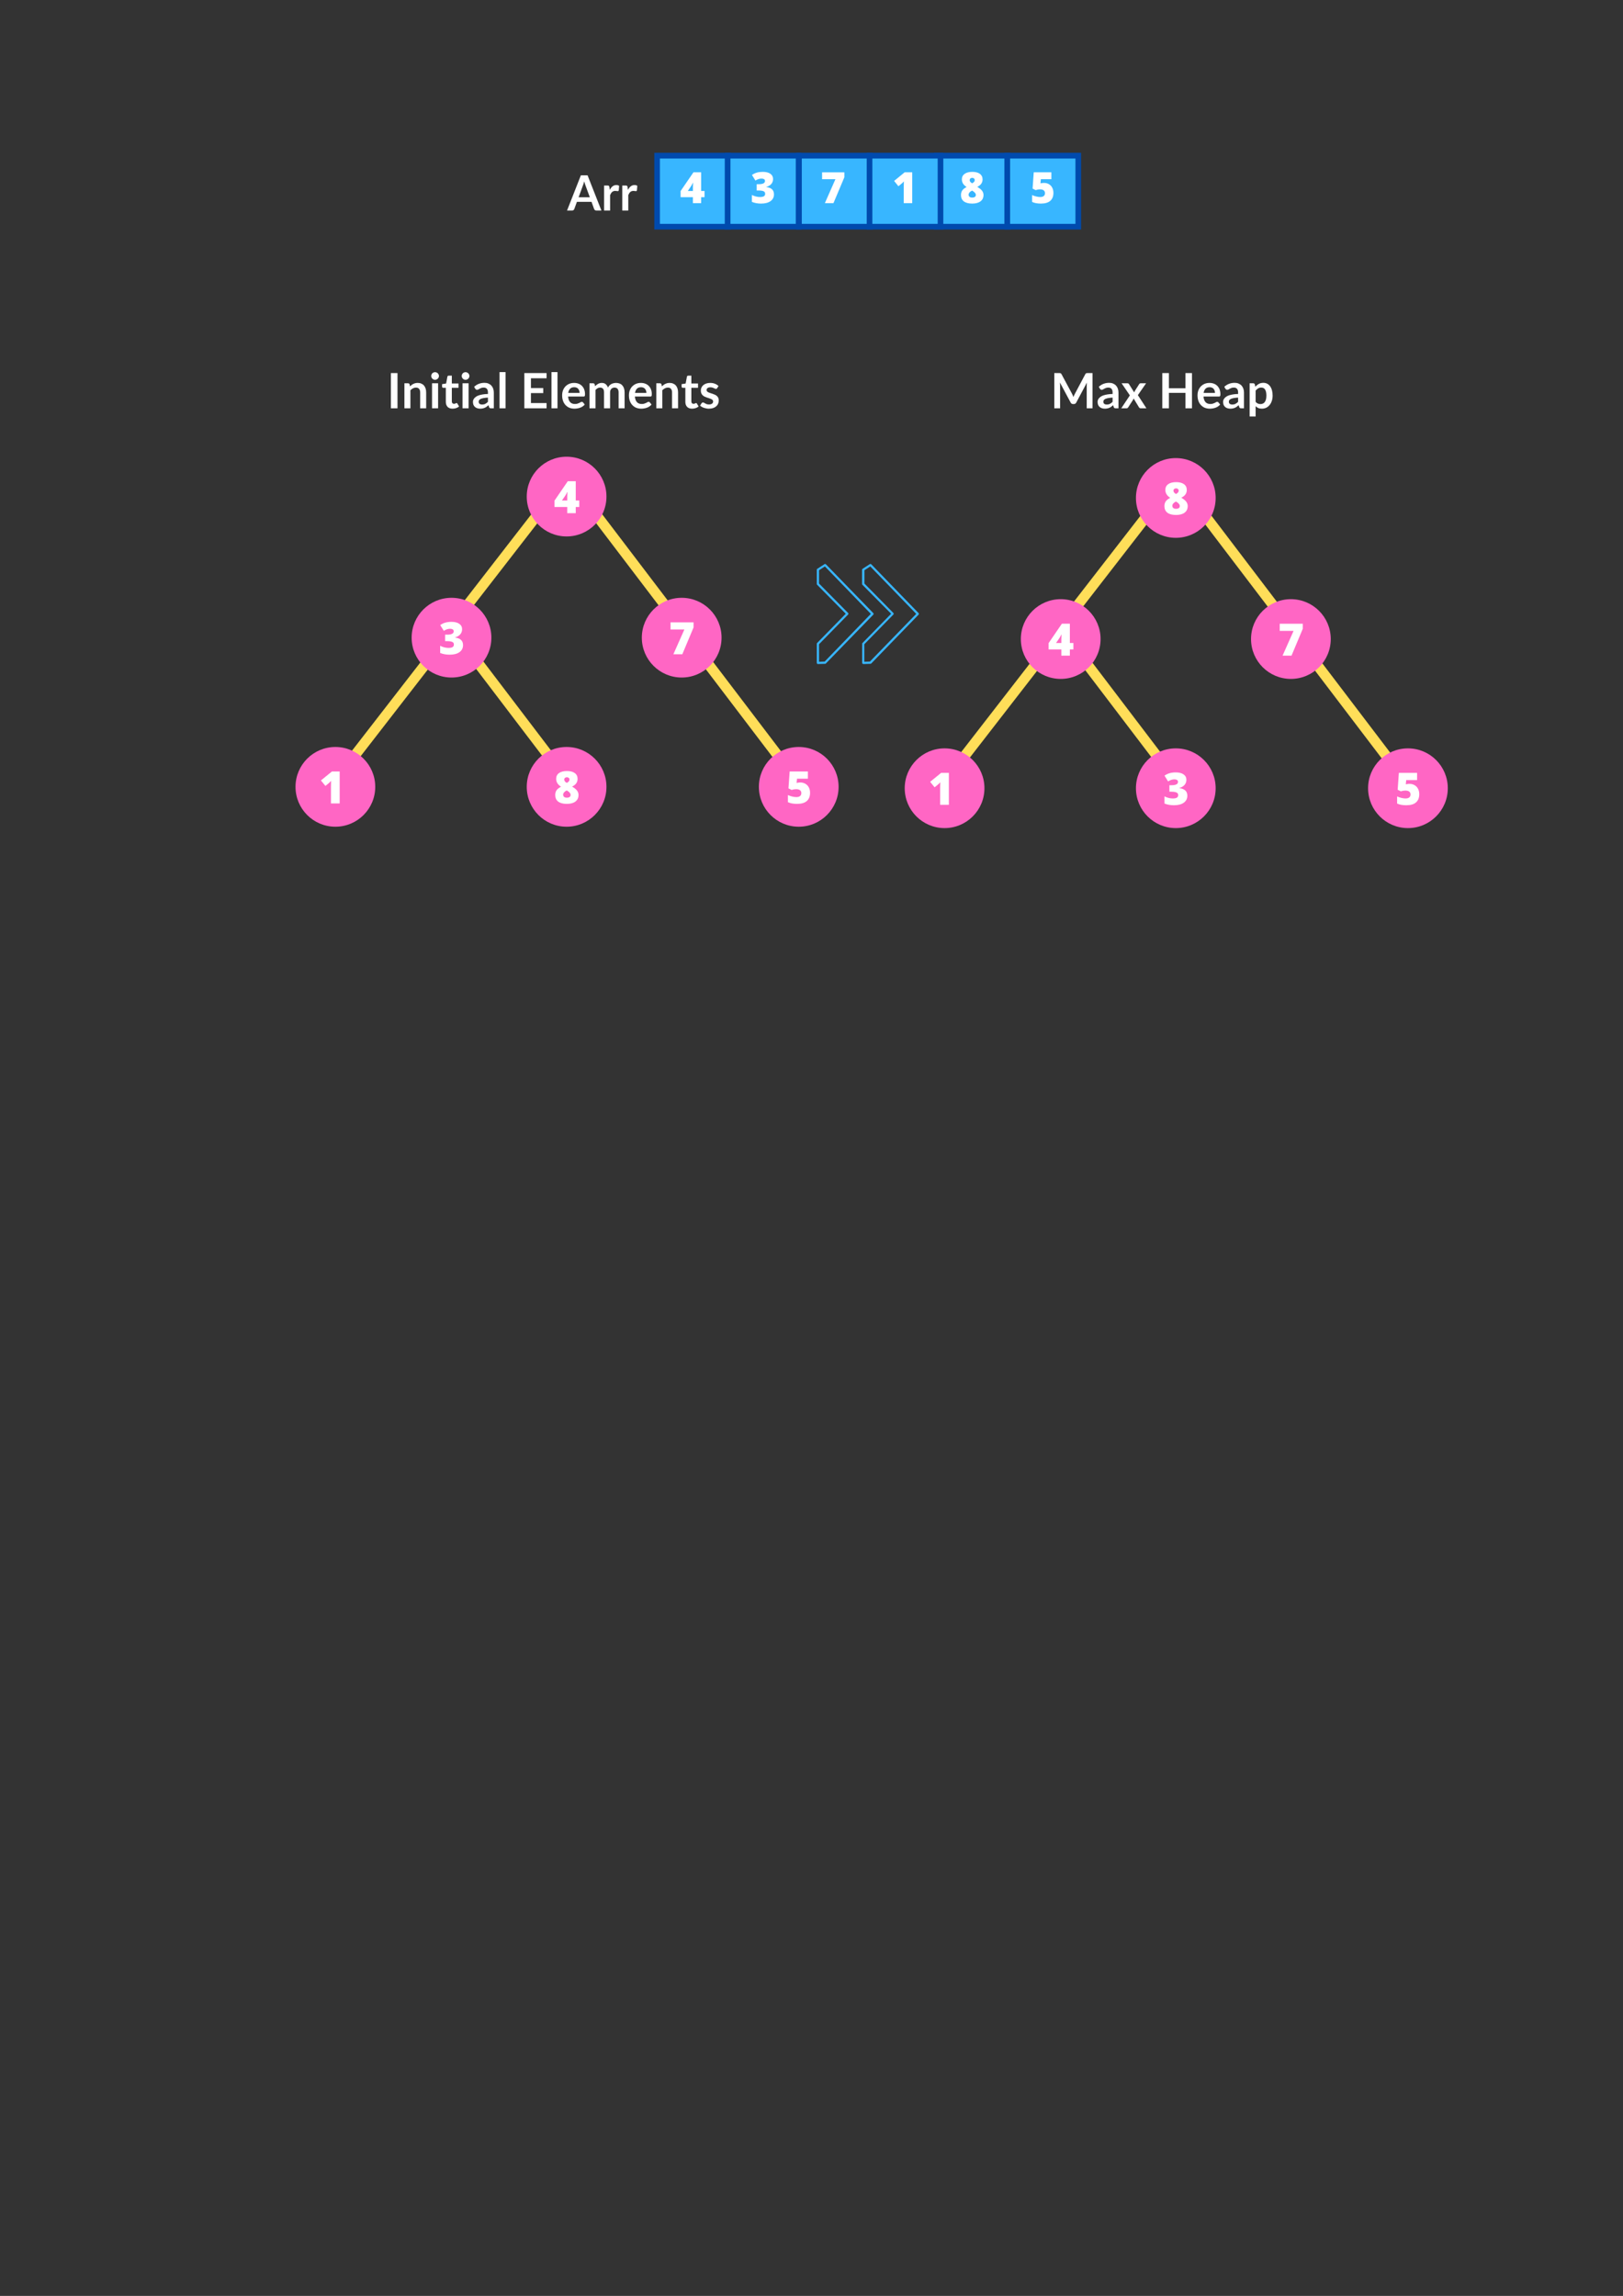 <svg xmlns="http://www.w3.org/2000/svg" xmlns:xlink="http://www.w3.org/1999/xlink" width="794" zoomAndPan="magnify" viewBox="0 0 595.5 842.25" height="1123" preserveAspectRatio="xMidYMid meet" version="1.0"><rect x="0" y="0" width="595.5" height="842.25" fill="#333333" stroke="none"/><defs><g><g id="id1"/><g id="id2"/><g id="id3"/></g><clipPath id="id4"><path d="M 299.695 206.863 L 337.191 206.863 L 337.191 243.613 L 299.695 243.613 Z M 299.695 206.863 " clip-rule="nonzero"/></clipPath></defs><path stroke-linecap="round" transform="matrix(2.285, -2.948, 2.964, 2.297, 167.006, 227.782)" fill="none" stroke-linejoin="miter" d="M 0.5 0 L 13.777 -0 " stroke="rgb(100%, 87.059%, 34.9%)" stroke-width="1" stroke-opacity="1" stroke-miterlimit="4"/><path stroke-linecap="round" transform="matrix(2.258, 2.969, -2.985, 2.27, 216.165, 185.458)" fill="none" stroke-linejoin="miter" d="M 0.5 0 L 13.777 -0 " stroke="rgb(100%, 87.059%, 34.9%)" stroke-width="1" stroke-opacity="1" stroke-miterlimit="4"/><path stroke-linecap="round" transform="matrix(2.258, 2.969, -2.985, 2.27, 254.962, 237.14)" fill="none" stroke-linejoin="miter" d="M 0.5 0 L 13.777 -0 " stroke="rgb(100%, 87.059%, 34.9%)" stroke-width="1" stroke-opacity="1" stroke-miterlimit="4"/><path stroke-linecap="round" transform="matrix(2.258, 2.969, -2.985, 2.27, 170.788, 237.14)" fill="none" stroke-linejoin="miter" d="M 0.5 -0 L 13.777 0 " stroke="rgb(100%, 87.059%, 34.9%)" stroke-width="1" stroke-opacity="1" stroke-miterlimit="4"/><path stroke-linecap="round" transform="matrix(2.285, -2.948, 2.964, 2.297, 125.568, 283.07)" fill="none" stroke-linejoin="miter" d="M 0.5 0 L 13.777 -0 " stroke="rgb(100%, 87.059%, 34.9%)" stroke-width="1" stroke-opacity="1" stroke-miterlimit="4"/><path fill="rgb(100%, 39.999%, 76.859%)" d="M 207.891 167.543 C 199.816 167.543 193.27 174.09 193.27 182.164 C 193.27 190.242 199.816 196.789 207.891 196.789 C 215.969 196.789 222.516 190.242 222.516 182.164 C 222.516 174.09 215.969 167.543 207.891 167.543 " fill-opacity="1" fill-rule="nonzero"/><path fill="rgb(100%, 39.999%, 76.859%)" d="M 123.055 274.027 C 114.977 274.027 108.43 280.574 108.43 288.652 C 108.43 296.727 114.977 303.277 123.055 303.277 C 131.133 303.277 137.68 296.727 137.68 288.652 C 137.68 280.574 131.133 274.027 123.055 274.027 " fill-opacity="1" fill-rule="nonzero"/><path fill="rgb(100%, 39.999%, 76.859%)" d="M 165.664 219.301 C 157.586 219.301 151.039 225.848 151.039 233.922 C 151.039 242 157.586 248.547 165.664 248.547 C 173.742 248.547 180.289 242 180.289 233.922 C 180.289 225.848 173.742 219.301 165.664 219.301 " fill-opacity="1" fill-rule="nonzero"/><path fill="rgb(100%, 39.999%, 76.859%)" d="M 207.891 274.027 C 199.816 274.027 193.27 280.574 193.27 288.652 C 193.27 296.727 199.816 303.277 207.891 303.277 C 215.969 303.277 222.516 296.727 222.516 288.652 C 222.516 280.574 215.969 274.027 207.891 274.027 " fill-opacity="1" fill-rule="nonzero"/><path fill="rgb(100%, 39.999%, 76.859%)" d="M 250.121 219.301 C 242.043 219.301 235.496 225.848 235.496 233.922 C 235.496 242 242.043 248.547 250.121 248.547 C 258.195 248.547 264.746 242 264.746 233.922 C 264.746 225.848 258.195 219.301 250.121 219.301 " fill-opacity="1" fill-rule="nonzero"/><path fill="rgb(100%, 39.999%, 76.859%)" d="M 293.066 274.027 C 284.992 274.027 278.445 280.574 278.445 288.652 C 278.445 296.727 284.992 303.277 293.066 303.277 C 301.145 303.277 307.691 296.727 307.691 288.652 C 307.691 280.574 301.145 274.027 293.066 274.027 " fill-opacity="1" fill-rule="nonzero"/><path stroke-linecap="round" transform="matrix(2.285, -2.948, 2.964, 2.297, 390.53, 228.288)" fill="none" stroke-linejoin="miter" d="M 0.5 -0 L 13.777 -0 " stroke="rgb(100%, 87.059%, 34.9%)" stroke-width="1" stroke-opacity="1" stroke-miterlimit="4"/><path stroke-linecap="round" transform="matrix(2.258, 2.969, -2.985, 2.27, 439.689, 185.964)" fill="none" stroke-linejoin="miter" d="M 0.5 0 L 13.777 0 " stroke="rgb(100%, 87.059%, 34.9%)" stroke-width="1" stroke-opacity="1" stroke-miterlimit="4"/><path stroke-linecap="round" transform="matrix(2.258, 2.969, -2.985, 2.27, 478.485, 237.647)" fill="none" stroke-linejoin="miter" d="M 0.5 0 L 13.778 0 " stroke="rgb(100%, 87.059%, 34.9%)" stroke-width="1" stroke-opacity="1" stroke-miterlimit="4"/><path stroke-linecap="round" transform="matrix(2.258, 2.969, -2.985, 2.27, 394.311, 237.647)" fill="none" stroke-linejoin="miter" d="M 0.501 0 L 13.777 0.001 " stroke="rgb(100%, 87.059%, 34.9%)" stroke-width="1" stroke-opacity="1" stroke-miterlimit="4"/><path stroke-linecap="round" transform="matrix(2.285, -2.948, 2.964, 2.297, 349.092, 283.577)" fill="none" stroke-linejoin="miter" d="M 0.5 -0 L 13.777 -0 " stroke="rgb(100%, 87.059%, 34.9%)" stroke-width="1" stroke-opacity="1" stroke-miterlimit="4"/><path fill="rgb(100%, 39.999%, 76.859%)" d="M 431.414 168.047 C 423.34 168.047 416.793 174.594 416.793 182.672 C 416.793 190.75 423.34 197.297 431.414 197.297 C 439.492 197.297 446.039 190.75 446.039 182.672 C 446.039 174.594 439.492 168.047 431.414 168.047 " fill-opacity="1" fill-rule="nonzero"/><path fill="rgb(100%, 39.999%, 76.859%)" d="M 346.578 274.535 C 338.5 274.535 331.953 281.082 331.953 289.156 C 331.953 297.234 338.5 303.781 346.578 303.781 C 354.656 303.781 361.203 297.234 361.203 289.156 C 361.203 281.082 354.656 274.535 346.578 274.535 " fill-opacity="1" fill-rule="nonzero"/><path fill="rgb(100%, 39.999%, 76.859%)" d="M 389.188 219.805 C 381.113 219.805 374.562 226.352 374.562 234.43 C 374.562 242.508 381.113 249.055 389.188 249.055 C 397.266 249.055 403.812 242.508 403.812 234.43 C 403.812 226.352 397.266 219.805 389.188 219.805 " fill-opacity="1" fill-rule="nonzero"/><path fill="rgb(100%, 39.999%, 76.859%)" d="M 431.414 274.535 C 423.34 274.535 416.793 281.082 416.793 289.156 C 416.793 297.234 423.34 303.781 431.414 303.781 C 439.492 303.781 446.039 297.234 446.039 289.156 C 446.039 281.082 439.492 274.535 431.414 274.535 " fill-opacity="1" fill-rule="nonzero"/><path fill="rgb(100%, 39.999%, 76.859%)" d="M 473.645 219.805 C 465.566 219.805 459.02 226.352 459.02 234.43 C 459.02 242.508 465.566 249.055 473.645 249.055 C 481.719 249.055 488.27 242.508 488.27 234.43 C 488.27 226.352 481.719 219.805 473.645 219.805 " fill-opacity="1" fill-rule="nonzero"/><path fill="rgb(100%, 39.999%, 76.859%)" d="M 516.59 274.535 C 508.516 274.535 501.969 281.082 501.969 289.156 C 501.969 297.234 508.516 303.781 516.59 303.781 C 524.668 303.781 531.215 297.234 531.215 289.156 C 531.215 281.082 524.668 274.535 516.59 274.535 " fill-opacity="1" fill-rule="nonzero"/><g fill="rgb(100%, 100%, 100%)" fill-opacity="1"><g transform="translate(426.694, 188.759)"><g><path d="M 4.844 -11.891 C 6.082 -11.891 7.039 -11.641 7.719 -11.141 C 8.406 -10.648 8.75 -9.945 8.75 -9.031 C 8.75 -8.406 8.586 -7.859 8.266 -7.391 C 7.941 -6.93 7.43 -6.523 6.734 -6.172 C 7.598 -5.68 8.207 -5.191 8.562 -4.703 C 8.914 -4.211 9.094 -3.688 9.094 -3.125 C 9.094 -2.082 8.719 -1.273 7.969 -0.703 C 7.219 -0.129 6.164 0.156 4.812 0.156 C 3.438 0.156 2.379 -0.117 1.641 -0.672 C 0.91 -1.234 0.547 -2.039 0.547 -3.094 C 0.547 -3.77 0.707 -4.348 1.031 -4.828 C 1.363 -5.305 1.91 -5.738 2.672 -6.125 C 2.055 -6.539 1.602 -6.988 1.312 -7.469 C 1.031 -7.945 0.891 -8.473 0.891 -9.047 C 0.891 -9.941 1.238 -10.641 1.938 -11.141 C 2.633 -11.641 3.602 -11.891 4.844 -11.891 Z M 3.453 -3.219 C 3.453 -2.883 3.566 -2.613 3.797 -2.406 C 4.035 -2.207 4.363 -2.109 4.781 -2.109 C 5.719 -2.109 6.188 -2.457 6.188 -3.156 C 6.188 -3.414 6.082 -3.672 5.875 -3.922 C 5.676 -4.18 5.312 -4.469 4.781 -4.781 C 4.301 -4.531 3.957 -4.273 3.75 -4.016 C 3.551 -3.766 3.453 -3.5 3.453 -3.219 Z M 4.828 -9.609 C 4.555 -9.609 4.328 -9.531 4.141 -9.375 C 3.953 -9.219 3.859 -9.008 3.859 -8.75 C 3.859 -8.289 4.172 -7.883 4.797 -7.531 C 5.172 -7.75 5.426 -7.945 5.562 -8.125 C 5.707 -8.312 5.781 -8.52 5.781 -8.75 C 5.781 -9.008 5.688 -9.219 5.5 -9.375 C 5.312 -9.531 5.086 -9.609 4.828 -9.609 Z M 4.828 -9.609 "/></g></g></g><g fill="rgb(100%, 100%, 100%)" fill-opacity="1"><g transform="translate(384.466, 240.517)"><g><path d="M 9.375 -2.266 L 8.078 -2.266 L 8.078 0 L 4.953 0 L 4.953 -2.266 L 0.281 -2.266 L 0.281 -4.594 L 5.156 -11.719 L 8.078 -11.719 L 8.078 -4.641 L 9.375 -4.641 Z M 4.953 -4.641 L 4.953 -6 C 4.953 -6.25 4.961 -6.594 4.984 -7.031 C 5.004 -7.469 5.02 -7.695 5.031 -7.719 L 4.938 -7.719 C 4.758 -7.312 4.555 -6.926 4.328 -6.562 L 3.016 -4.641 Z M 4.953 -4.641 "/></g></g></g><g fill="rgb(100%, 100%, 100%)" fill-opacity="1"><g transform="translate(340.608, 295.245)"><g><path d="M 7.547 0 L 4.344 0 L 4.344 -6.203 C 4.344 -6.961 4.359 -7.656 4.391 -8.281 C 4.191 -8.039 3.941 -7.785 3.641 -7.516 L 2.312 -6.422 L 0.672 -8.438 L 4.703 -11.719 L 7.547 -11.719 Z M 7.547 0 "/></g></g></g><g fill="rgb(100%, 100%, 100%)" fill-opacity="1"><g transform="translate(426.694, 295.245)"><g><path d="M 8.609 -9.188 C 8.609 -8.457 8.383 -7.832 7.938 -7.312 C 7.488 -6.789 6.848 -6.41 6.016 -6.172 L 6.016 -6.125 C 7.973 -5.875 8.953 -4.953 8.953 -3.359 C 8.953 -2.266 8.52 -1.406 7.656 -0.781 C 6.789 -0.156 5.594 0.156 4.062 0.156 C 3.426 0.156 2.836 0.109 2.297 0.016 C 1.766 -0.066 1.188 -0.227 0.562 -0.469 L 0.562 -3.109 C 1.07 -2.836 1.594 -2.641 2.125 -2.516 C 2.656 -2.391 3.145 -2.328 3.594 -2.328 C 4.289 -2.328 4.797 -2.426 5.109 -2.625 C 5.43 -2.82 5.594 -3.129 5.594 -3.547 C 5.594 -3.867 5.508 -4.113 5.344 -4.281 C 5.176 -4.457 4.91 -4.586 4.547 -4.672 C 4.18 -4.766 3.703 -4.812 3.109 -4.812 L 2.375 -4.812 L 2.375 -7.188 L 3.125 -7.188 C 4.727 -7.188 5.531 -7.598 5.531 -8.422 C 5.531 -8.734 5.41 -8.961 5.172 -9.109 C 4.93 -9.266 4.613 -9.344 4.219 -9.344 C 3.469 -9.344 2.691 -9.094 1.891 -8.594 L 0.578 -10.703 C 1.191 -11.129 1.82 -11.43 2.469 -11.609 C 3.125 -11.797 3.875 -11.891 4.719 -11.891 C 5.926 -11.891 6.875 -11.648 7.562 -11.172 C 8.258 -10.691 8.609 -10.031 8.609 -9.188 Z M 8.609 -9.188 "/></g></g></g><g fill="rgb(100%, 100%, 100%)" fill-opacity="1"><g transform="translate(511.87, 295.245)"><g><path d="M 5.328 -7.688 C 5.992 -7.688 6.598 -7.531 7.141 -7.219 C 7.691 -6.906 8.117 -6.461 8.422 -5.891 C 8.723 -5.316 8.875 -4.656 8.875 -3.906 C 8.875 -2.594 8.477 -1.586 7.688 -0.891 C 6.895 -0.191 5.703 0.156 4.109 0.156 C 2.734 0.156 1.613 -0.051 0.75 -0.469 L 0.75 -3.078 C 1.219 -2.859 1.742 -2.676 2.328 -2.531 C 2.91 -2.395 3.414 -2.328 3.844 -2.328 C 4.426 -2.328 4.875 -2.453 5.188 -2.703 C 5.508 -2.953 5.672 -3.32 5.672 -3.812 C 5.672 -4.258 5.508 -4.609 5.188 -4.859 C 4.863 -5.109 4.379 -5.234 3.734 -5.234 C 3.234 -5.234 2.691 -5.141 2.109 -4.953 L 0.953 -5.531 L 1.391 -11.719 L 8.078 -11.719 L 8.078 -9.078 L 4.094 -9.078 L 3.938 -7.531 C 4.363 -7.613 4.66 -7.66 4.828 -7.672 C 5.004 -7.68 5.172 -7.688 5.328 -7.688 Z M 5.328 -7.688 "/></g></g></g><g fill="rgb(100%, 100%, 100%)" fill-opacity="1"><g transform="translate(468.922, 240.517)"><g><path d="M 1.672 0 L 5.703 -9.078 L 0.625 -9.078 L 0.625 -11.703 L 9.078 -11.703 L 9.078 -9.844 L 4.953 0 Z M 1.672 0 "/></g></g></g><g clip-path="url(#id4)"><path fill="rgb(21.959%, 71.37%, 100%)" d="M 319.359 206.883 C 319.398 206.883 319.48 206.883 319.523 206.926 C 319.562 206.926 319.645 206.969 319.684 207.008 L 337.031 224.91 C 337.191 225.074 337.191 225.32 337.031 225.488 L 319.684 243.387 C 319.605 243.469 319.523 243.512 319.398 243.512 L 316.793 243.594 C 316.672 243.594 316.59 243.551 316.508 243.469 C 316.387 243.387 316.348 243.305 316.348 243.18 L 316.348 236.168 C 316.348 236.047 316.387 235.965 316.469 235.879 L 326.973 225.156 L 316.43 214.516 C 316.348 214.434 316.305 214.352 316.305 214.227 L 316.305 208.988 C 316.305 208.863 316.387 208.699 316.508 208.656 L 319.113 206.969 C 319.195 206.883 319.277 206.883 319.359 206.883 Z M 336.176 225.199 L 319.32 207.793 L 317.16 209.195 L 317.16 214.062 L 327.789 224.867 C 327.949 225.031 327.949 225.281 327.789 225.445 L 317.121 236.336 L 317.121 242.77 L 319.195 242.688 Z M 316.754 208.988 Z M 302.707 206.883 C 302.746 206.883 302.828 206.883 302.871 206.926 C 302.91 206.926 302.992 206.969 303.031 207.008 L 320.418 224.91 C 320.582 225.074 320.582 225.32 320.418 225.488 L 303.031 243.387 C 302.953 243.469 302.871 243.512 302.746 243.512 L 300.102 243.594 C 299.98 243.594 299.898 243.551 299.816 243.469 C 299.734 243.387 299.695 243.305 299.695 243.18 L 299.695 236.168 C 299.695 236.047 299.734 235.965 299.816 235.879 L 310.32 225.156 L 299.816 214.516 C 299.734 214.434 299.695 214.352 299.695 214.227 L 299.695 208.988 C 299.695 208.863 299.777 208.699 299.898 208.656 L 302.504 206.969 C 302.586 206.883 302.668 206.883 302.707 206.883 Z M 319.523 225.199 L 302.668 207.793 L 300.508 209.195 L 300.508 214.062 L 311.176 224.867 C 311.34 225.031 311.34 225.281 311.176 225.445 L 300.508 236.336 L 300.508 242.77 L 302.586 242.688 Z M 300.102 208.988 Z M 300.102 208.988 " fill-opacity="1" fill-rule="nonzero"/></g><g fill="rgb(100%, 100%, 100%)" fill-opacity="1"><g transform="translate(203.171, 188.252)"><g><path d="M 9.375 -2.266 L 8.078 -2.266 L 8.078 0 L 4.953 0 L 4.953 -2.266 L 0.281 -2.266 L 0.281 -4.594 L 5.156 -11.719 L 8.078 -11.719 L 8.078 -4.641 L 9.375 -4.641 Z M 4.953 -4.641 L 4.953 -6 C 4.953 -6.25 4.961 -6.594 4.984 -7.031 C 5.004 -7.469 5.02 -7.695 5.031 -7.719 L 4.938 -7.719 C 4.758 -7.312 4.555 -6.926 4.328 -6.562 L 3.016 -4.641 Z M 4.953 -4.641 "/></g></g></g><g fill="rgb(100%, 100%, 100%)" fill-opacity="1"><g transform="translate(160.943, 240.01)"><g><path d="M 8.609 -9.188 C 8.609 -8.457 8.383 -7.832 7.938 -7.312 C 7.488 -6.789 6.848 -6.41 6.016 -6.172 L 6.016 -6.125 C 7.973 -5.875 8.953 -4.953 8.953 -3.359 C 8.953 -2.266 8.52 -1.406 7.656 -0.781 C 6.789 -0.156 5.594 0.156 4.062 0.156 C 3.426 0.156 2.836 0.109 2.297 0.016 C 1.766 -0.066 1.188 -0.227 0.562 -0.469 L 0.562 -3.109 C 1.07 -2.836 1.594 -2.641 2.125 -2.516 C 2.656 -2.391 3.145 -2.328 3.594 -2.328 C 4.289 -2.328 4.797 -2.426 5.109 -2.625 C 5.43 -2.82 5.594 -3.129 5.594 -3.547 C 5.594 -3.867 5.508 -4.113 5.344 -4.281 C 5.176 -4.457 4.91 -4.586 4.547 -4.672 C 4.18 -4.766 3.703 -4.812 3.109 -4.812 L 2.375 -4.812 L 2.375 -7.188 L 3.125 -7.188 C 4.727 -7.188 5.531 -7.598 5.531 -8.422 C 5.531 -8.734 5.41 -8.961 5.172 -9.109 C 4.93 -9.266 4.613 -9.344 4.219 -9.344 C 3.469 -9.344 2.691 -9.094 1.891 -8.594 L 0.578 -10.703 C 1.191 -11.129 1.82 -11.43 2.469 -11.609 C 3.125 -11.797 3.875 -11.891 4.719 -11.891 C 5.926 -11.891 6.875 -11.648 7.562 -11.172 C 8.258 -10.691 8.609 -10.031 8.609 -9.188 Z M 8.609 -9.188 "/></g></g></g><g fill="rgb(100%, 100%, 100%)" fill-opacity="1"><g transform="translate(117.084, 294.738)"><g><path d="M 7.547 0 L 4.344 0 L 4.344 -6.203 C 4.344 -6.961 4.359 -7.656 4.391 -8.281 C 4.191 -8.039 3.941 -7.785 3.641 -7.516 L 2.312 -6.422 L 0.672 -8.438 L 4.703 -11.719 L 7.547 -11.719 Z M 7.547 0 "/></g></g></g><g fill="rgb(100%, 100%, 100%)" fill-opacity="1"><g transform="translate(203.171, 294.738)"><g><path d="M 4.844 -11.891 C 6.082 -11.891 7.039 -11.641 7.719 -11.141 C 8.406 -10.648 8.75 -9.945 8.75 -9.031 C 8.75 -8.406 8.586 -7.859 8.266 -7.391 C 7.941 -6.93 7.43 -6.523 6.734 -6.172 C 7.598 -5.68 8.207 -5.191 8.562 -4.703 C 8.914 -4.211 9.094 -3.688 9.094 -3.125 C 9.094 -2.082 8.719 -1.273 7.969 -0.703 C 7.219 -0.129 6.164 0.156 4.812 0.156 C 3.438 0.156 2.379 -0.117 1.641 -0.672 C 0.91 -1.234 0.547 -2.039 0.547 -3.094 C 0.547 -3.77 0.707 -4.348 1.031 -4.828 C 1.363 -5.305 1.91 -5.738 2.672 -6.125 C 2.055 -6.539 1.602 -6.988 1.312 -7.469 C 1.031 -7.945 0.891 -8.473 0.891 -9.047 C 0.891 -9.941 1.238 -10.641 1.938 -11.141 C 2.633 -11.641 3.602 -11.891 4.844 -11.891 Z M 3.453 -3.219 C 3.453 -2.883 3.566 -2.613 3.797 -2.406 C 4.035 -2.207 4.363 -2.109 4.781 -2.109 C 5.719 -2.109 6.188 -2.457 6.188 -3.156 C 6.188 -3.414 6.082 -3.672 5.875 -3.922 C 5.676 -4.18 5.312 -4.469 4.781 -4.781 C 4.301 -4.531 3.957 -4.273 3.75 -4.016 C 3.551 -3.766 3.453 -3.5 3.453 -3.219 Z M 4.828 -9.609 C 4.555 -9.609 4.328 -9.531 4.141 -9.375 C 3.953 -9.219 3.859 -9.008 3.859 -8.75 C 3.859 -8.289 4.172 -7.883 4.797 -7.531 C 5.172 -7.75 5.426 -7.945 5.562 -8.125 C 5.707 -8.312 5.781 -8.52 5.781 -8.75 C 5.781 -9.008 5.688 -9.219 5.5 -9.375 C 5.312 -9.531 5.086 -9.609 4.828 -9.609 Z M 4.828 -9.609 "/></g></g></g><g fill="rgb(100%, 100%, 100%)" fill-opacity="1"><g transform="translate(288.346, 294.738)"><g><path d="M 5.328 -7.688 C 5.992 -7.688 6.598 -7.531 7.141 -7.219 C 7.691 -6.906 8.117 -6.461 8.422 -5.891 C 8.723 -5.316 8.875 -4.656 8.875 -3.906 C 8.875 -2.594 8.477 -1.586 7.688 -0.891 C 6.895 -0.191 5.703 0.156 4.109 0.156 C 2.734 0.156 1.613 -0.051 0.75 -0.469 L 0.75 -3.078 C 1.219 -2.859 1.742 -2.676 2.328 -2.531 C 2.91 -2.395 3.414 -2.328 3.844 -2.328 C 4.426 -2.328 4.875 -2.453 5.188 -2.703 C 5.508 -2.953 5.672 -3.32 5.672 -3.812 C 5.672 -4.258 5.508 -4.609 5.188 -4.859 C 4.863 -5.109 4.379 -5.234 3.734 -5.234 C 3.234 -5.234 2.691 -5.141 2.109 -4.953 L 0.953 -5.531 L 1.391 -11.719 L 8.078 -11.719 L 8.078 -9.078 L 4.094 -9.078 L 3.938 -7.531 C 4.363 -7.613 4.66 -7.66 4.828 -7.672 C 5.004 -7.68 5.172 -7.688 5.328 -7.688 Z M 5.328 -7.688 "/></g></g></g><g fill="rgb(100%, 100%, 100%)" fill-opacity="1"><g transform="translate(245.399, 240.01)"><g><path d="M 1.672 0 L 5.703 -9.078 L 0.625 -9.078 L 0.625 -11.703 L 9.078 -11.703 L 9.078 -9.844 L 4.953 0 Z M 1.672 0 "/></g></g></g><path fill="rgb(0%, 29.019%, 67.839%)" d="M 240.152 56.164 L 268.09 56.164 L 268.09 84.098 L 240.152 84.098 L 240.152 56.164 " fill-opacity="1" fill-rule="nonzero"/><path fill="rgb(0%, 29.019%, 67.839%)" d="M 240.152 84.191 L 240.059 84.191 L 240.059 56.07 L 268.184 56.07 L 268.184 84.191 L 240.152 84.191 M 240.246 56.258 L 240.246 84.004 L 267.996 84.004 L 267.996 56.258 L 240.246 56.258 " fill-opacity="1" fill-rule="nonzero"/><path fill="rgb(21.959%, 71.37%, 100%)" d="M 242.129 58.156 L 266.098 58.156 L 266.098 82.125 L 242.129 82.125 L 242.129 58.156 " fill-opacity="1" fill-rule="nonzero"/><path fill="rgb(0%, 29.019%, 67.839%)" d="M 292.219 56.164 L 320.156 56.164 L 320.156 84.098 L 292.219 84.098 L 292.219 56.164 " fill-opacity="1" fill-rule="nonzero"/><path fill="rgb(0%, 29.019%, 67.839%)" d="M 292.219 84.191 L 292.125 84.191 L 292.125 56.07 L 320.25 56.07 L 320.25 84.191 L 292.219 84.191 M 292.312 56.258 L 292.312 84.004 L 320.062 84.004 L 320.062 56.258 L 292.312 56.258 " fill-opacity="1" fill-rule="nonzero"/><path fill="rgb(21.959%, 71.37%, 100%)" d="M 294.191 58.156 L 318.16 58.156 L 318.16 82.125 L 294.191 82.125 L 294.191 58.156 " fill-opacity="1" fill-rule="nonzero"/><path fill="rgb(0%, 29.019%, 67.839%)" d="M 342.762 56.164 L 370.699 56.164 L 370.699 84.098 L 342.762 84.098 L 342.762 56.164 " fill-opacity="1" fill-rule="nonzero"/><path fill="rgb(0%, 29.019%, 67.839%)" d="M 342.762 84.191 L 342.668 84.191 L 342.668 56.07 L 370.793 56.07 L 370.793 84.191 L 342.762 84.191 M 342.855 56.258 L 342.855 84.004 L 370.602 84.004 L 370.602 56.258 L 342.855 56.258 " fill-opacity="1" fill-rule="nonzero"/><path fill="rgb(21.959%, 71.37%, 100%)" d="M 344.734 58.156 L 368.703 58.156 L 368.703 82.125 L 344.734 82.125 L 344.734 58.156 " fill-opacity="1" fill-rule="nonzero"/><path fill="rgb(0%, 29.019%, 67.839%)" d="M 266.039 56.164 L 293.973 56.164 L 293.973 84.098 L 266.039 84.098 L 266.039 56.164 " fill-opacity="1" fill-rule="nonzero"/><path fill="rgb(0%, 29.019%, 67.839%)" d="M 266.039 84.191 L 265.945 84.191 L 265.945 56.07 L 294.066 56.07 L 294.066 84.191 L 266.039 84.191 M 266.133 56.258 L 266.133 84.004 L 293.879 84.004 L 293.879 56.258 L 266.133 56.258 " fill-opacity="1" fill-rule="nonzero"/><path fill="rgb(21.959%, 71.37%, 100%)" d="M 268.012 58.156 L 291.98 58.156 L 291.98 82.125 L 268.012 82.125 L 268.012 58.156 " fill-opacity="1" fill-rule="nonzero"/><path fill="rgb(0%, 29.019%, 67.839%)" d="M 318.105 56.164 L 346.039 56.164 L 346.039 84.098 L 318.105 84.098 L 318.105 56.164 " fill-opacity="1" fill-rule="nonzero"/><path fill="rgb(0%, 29.019%, 67.839%)" d="M 318.105 84.191 L 318.012 84.191 L 318.012 56.07 L 346.133 56.07 L 346.133 84.191 L 318.105 84.191 M 318.199 56.258 L 318.199 84.004 L 345.945 84.004 L 345.945 56.258 L 318.199 56.258 " fill-opacity="1" fill-rule="nonzero"/><path fill="rgb(21.959%, 71.37%, 100%)" d="M 320.078 58.156 L 344.047 58.156 L 344.047 82.125 L 320.078 82.125 L 320.078 58.156 " fill-opacity="1" fill-rule="nonzero"/><path fill="rgb(0%, 29.019%, 67.839%)" d="M 368.648 56.164 L 396.582 56.164 L 396.582 84.098 L 368.648 84.098 L 368.648 56.164 " fill-opacity="1" fill-rule="nonzero"/><path fill="rgb(0%, 29.019%, 67.839%)" d="M 368.648 84.191 L 368.555 84.191 L 368.555 56.07 L 396.676 56.07 L 396.676 84.191 L 368.648 84.191 M 368.742 56.258 L 368.742 84.004 L 396.488 84.004 L 396.488 56.258 L 368.742 56.258 " fill-opacity="1" fill-rule="nonzero"/><path fill="rgb(21.959%, 71.37%, 100%)" d="M 370.621 58.156 L 394.59 58.156 L 394.59 82.125 L 370.621 82.125 L 370.621 58.156 " fill-opacity="1" fill-rule="nonzero"/><g fill="rgb(100%, 100%, 100%)" fill-opacity="1"><g transform="translate(249.455, 74.527)"><g><path d="M 9.047 -2.188 L 7.812 -2.188 L 7.812 0 L 4.781 0 L 4.781 -2.188 L 0.266 -2.188 L 0.266 -4.438 L 4.984 -11.328 L 7.812 -11.328 L 7.812 -4.469 L 9.047 -4.469 Z M 4.781 -4.469 L 4.781 -5.797 C 4.781 -6.047 4.789 -6.379 4.812 -6.797 C 4.832 -7.211 4.848 -7.43 4.859 -7.453 L 4.766 -7.453 C 4.586 -7.055 4.391 -6.688 4.172 -6.344 L 2.922 -4.469 Z M 4.781 -4.469 "/></g></g></g><g fill="rgb(100%, 100%, 100%)" fill-opacity="1"><g transform="translate(275.34, 74.527)"><g><path d="M 8.312 -8.859 C 8.312 -8.16 8.098 -7.555 7.672 -7.047 C 7.242 -6.547 6.625 -6.188 5.812 -5.969 L 5.812 -5.922 C 7.695 -5.68 8.641 -4.785 8.641 -3.234 C 8.641 -2.18 8.223 -1.352 7.391 -0.75 C 6.555 -0.145 5.398 0.156 3.922 0.156 C 3.305 0.156 2.738 0.109 2.219 0.016 C 1.707 -0.066 1.148 -0.223 0.547 -0.453 L 0.547 -3 C 1.035 -2.75 1.535 -2.562 2.047 -2.438 C 2.566 -2.312 3.047 -2.25 3.484 -2.25 C 4.148 -2.25 4.633 -2.344 4.938 -2.531 C 5.25 -2.719 5.406 -3.016 5.406 -3.422 C 5.406 -3.734 5.32 -3.973 5.156 -4.141 C 5 -4.305 4.742 -4.43 4.391 -4.516 C 4.035 -4.598 3.57 -4.641 3 -4.641 L 2.297 -4.641 L 2.297 -6.953 L 3.016 -6.953 C 4.566 -6.953 5.344 -7.348 5.344 -8.141 C 5.344 -8.441 5.227 -8.66 5 -8.797 C 4.77 -8.941 4.461 -9.016 4.078 -9.016 C 3.348 -9.016 2.598 -8.773 1.828 -8.297 L 0.562 -10.344 C 1.156 -10.75 1.766 -11.039 2.391 -11.219 C 3.023 -11.395 3.742 -11.484 4.547 -11.484 C 5.723 -11.484 6.645 -11.25 7.312 -10.781 C 7.977 -10.32 8.312 -9.68 8.312 -8.859 Z M 8.312 -8.859 "/></g></g></g><g fill="rgb(100%, 100%, 100%)" fill-opacity="1"><g transform="translate(327.407, 74.527)"><g><path d="M 7.297 0 L 4.188 0 L 4.188 -6 C 4.188 -6.719 4.203 -7.379 4.234 -7.984 C 4.047 -7.754 3.812 -7.516 3.531 -7.266 L 2.234 -6.203 L 0.656 -8.156 L 4.531 -11.328 L 7.297 -11.328 Z M 7.297 0 "/></g></g></g><g fill="rgb(100%, 100%, 100%)" fill-opacity="1"><g transform="translate(301.026, 74.527)"><g><path d="M 1.625 0 L 5.5 -8.781 L 0.609 -8.781 L 0.609 -11.312 L 8.781 -11.312 L 8.781 -9.5 L 4.781 0 Z M 1.625 0 "/></g></g></g><g fill="rgb(100%, 100%, 100%)" fill-opacity="1"><g transform="translate(377.949, 74.527)"><g><path d="M 5.141 -7.422 C 5.797 -7.422 6.383 -7.27 6.906 -6.969 C 7.426 -6.664 7.832 -6.238 8.125 -5.688 C 8.414 -5.133 8.562 -4.492 8.562 -3.766 C 8.562 -2.504 8.18 -1.535 7.422 -0.859 C 6.66 -0.18 5.508 0.156 3.969 0.156 C 2.645 0.156 1.566 -0.047 0.734 -0.453 L 0.734 -2.969 C 1.18 -2.758 1.688 -2.586 2.25 -2.453 C 2.812 -2.316 3.297 -2.25 3.703 -2.25 C 4.273 -2.25 4.711 -2.367 5.016 -2.609 C 5.316 -2.848 5.469 -3.203 5.469 -3.672 C 5.469 -4.109 5.312 -4.445 5 -4.688 C 4.695 -4.938 4.227 -5.062 3.594 -5.062 C 3.113 -5.062 2.598 -4.969 2.047 -4.781 L 0.922 -5.344 L 1.344 -11.328 L 7.812 -11.328 L 7.812 -8.781 L 3.953 -8.781 L 3.812 -7.281 C 4.207 -7.352 4.488 -7.395 4.656 -7.406 C 4.832 -7.414 4.992 -7.422 5.141 -7.422 Z M 5.141 -7.422 "/></g></g></g><g fill="rgb(100%, 100%, 100%)" fill-opacity="1"><g transform="translate(352.064, 74.527)"><g><path d="M 4.672 -11.484 C 5.867 -11.484 6.797 -11.242 7.453 -10.766 C 8.117 -10.285 8.453 -9.602 8.453 -8.719 C 8.453 -8.125 8.297 -7.598 7.984 -7.141 C 7.672 -6.691 7.176 -6.301 6.5 -5.969 C 7.344 -5.488 7.938 -5.008 8.281 -4.531 C 8.625 -4.062 8.797 -3.555 8.797 -3.016 C 8.797 -2.004 8.43 -1.223 7.703 -0.672 C 6.973 -0.117 5.953 0.156 4.641 0.156 C 3.305 0.156 2.285 -0.113 1.578 -0.656 C 0.879 -1.195 0.531 -1.973 0.531 -2.984 C 0.531 -3.641 0.688 -4.195 1 -4.656 C 1.312 -5.113 1.844 -5.535 2.594 -5.922 C 1.988 -6.316 1.547 -6.742 1.266 -7.203 C 0.992 -7.672 0.859 -8.18 0.859 -8.734 C 0.859 -9.598 1.195 -10.27 1.875 -10.75 C 2.551 -11.238 3.484 -11.484 4.672 -11.484 Z M 3.328 -3.109 C 3.328 -2.785 3.441 -2.523 3.672 -2.328 C 3.898 -2.141 4.211 -2.047 4.609 -2.047 C 5.523 -2.047 5.984 -2.379 5.984 -3.047 C 5.984 -3.297 5.879 -3.539 5.672 -3.781 C 5.473 -4.031 5.117 -4.305 4.609 -4.609 C 4.148 -4.367 3.82 -4.125 3.625 -3.875 C 3.426 -3.633 3.328 -3.379 3.328 -3.109 Z M 4.656 -9.281 C 4.395 -9.281 4.172 -9.203 3.984 -9.047 C 3.805 -8.891 3.719 -8.691 3.719 -8.453 C 3.719 -8.016 4.02 -7.625 4.625 -7.281 C 5 -7.488 5.25 -7.68 5.375 -7.859 C 5.508 -8.035 5.578 -8.234 5.578 -8.453 C 5.578 -8.703 5.488 -8.898 5.312 -9.047 C 5.133 -9.203 4.914 -9.281 4.656 -9.281 Z M 4.656 -9.281 "/></g></g></g><g fill="rgb(100%, 100%, 100%)" fill-opacity="1"><g transform="translate(208.148, 77.235)"><g><path d="M 8.266 -4.875 L 6.688 -9.172 C 6.613 -9.367 6.535 -9.598 6.453 -9.859 C 6.367 -10.117 6.285 -10.398 6.203 -10.703 C 6.129 -10.398 6.051 -10.113 5.969 -9.844 C 5.883 -9.582 5.801 -9.352 5.719 -9.156 L 4.156 -4.875 Z M 12.516 0 L 10.656 0 C 10.445 0 10.273 -0.051 10.141 -0.156 C 10.016 -0.258 9.914 -0.391 9.844 -0.547 L 8.891 -3.188 L 3.531 -3.188 L 2.562 -0.547 C 2.52 -0.41 2.426 -0.285 2.281 -0.172 C 2.145 -0.055 1.977 0 1.781 0 L -0.094 0 L 4.984 -12.922 L 7.438 -12.922 Z M 12.516 0 "/></g></g></g><g fill="rgb(100%, 100%, 100%)" fill-opacity="1"><g transform="translate(220.559, 77.235)"><g><path d="M 3.172 -7.578 C 3.461 -8.129 3.801 -8.562 4.188 -8.875 C 4.582 -9.188 5.051 -9.344 5.594 -9.344 C 6.008 -9.344 6.348 -9.25 6.609 -9.062 L 6.469 -7.406 C 6.438 -7.301 6.391 -7.223 6.328 -7.172 C 6.273 -7.129 6.203 -7.109 6.109 -7.109 C 6.016 -7.109 5.879 -7.125 5.703 -7.156 C 5.523 -7.188 5.352 -7.203 5.188 -7.203 C 4.945 -7.203 4.727 -7.164 4.531 -7.094 C 4.344 -7.02 4.172 -6.914 4.016 -6.781 C 3.867 -6.656 3.738 -6.492 3.625 -6.297 C 3.508 -6.109 3.398 -5.895 3.297 -5.656 L 3.297 0 L 1.094 0 L 1.094 -9.172 L 2.391 -9.172 C 2.609 -9.172 2.766 -9.129 2.859 -9.047 C 2.953 -8.961 3.008 -8.816 3.031 -8.609 Z M 3.172 -7.578 "/></g></g></g><g fill="rgb(100%, 100%, 100%)" fill-opacity="1"><g transform="translate(227.225, 77.235)"><g><path d="M 3.172 -7.578 C 3.461 -8.129 3.801 -8.562 4.188 -8.875 C 4.582 -9.188 5.051 -9.344 5.594 -9.344 C 6.008 -9.344 6.348 -9.25 6.609 -9.062 L 6.469 -7.406 C 6.438 -7.301 6.391 -7.223 6.328 -7.172 C 6.273 -7.129 6.203 -7.109 6.109 -7.109 C 6.016 -7.109 5.879 -7.125 5.703 -7.156 C 5.523 -7.188 5.352 -7.203 5.188 -7.203 C 4.945 -7.203 4.727 -7.164 4.531 -7.094 C 4.344 -7.02 4.172 -6.914 4.016 -6.781 C 3.867 -6.656 3.738 -6.492 3.625 -6.297 C 3.508 -6.109 3.398 -5.895 3.297 -5.656 L 3.297 0 L 1.094 0 L 1.094 -9.172 L 2.391 -9.172 C 2.609 -9.172 2.766 -9.129 2.859 -9.047 C 2.953 -8.961 3.008 -8.816 3.031 -8.609 Z M 3.172 -7.578 "/></g></g></g><g fill="rgb(100%, 100%, 100%)" fill-opacity="1"><g transform="translate(141.99, 149.781)"><g><path d="M 3.859 0 L 1.438 0 L 1.438 -12.922 L 3.859 -12.922 Z M 3.859 0 "/></g></g></g><g fill="rgb(100%, 100%, 100%)" fill-opacity="1"><g transform="translate(147.289, 149.781)"><g><path d="M 3.156 -8.047 C 3.344 -8.234 3.535 -8.406 3.734 -8.562 C 3.941 -8.719 4.16 -8.848 4.391 -8.953 C 4.617 -9.066 4.863 -9.156 5.125 -9.219 C 5.383 -9.281 5.672 -9.312 5.984 -9.312 C 6.484 -9.312 6.926 -9.223 7.312 -9.047 C 7.707 -8.879 8.031 -8.645 8.281 -8.344 C 8.539 -8.039 8.738 -7.676 8.875 -7.25 C 9.008 -6.82 9.078 -6.352 9.078 -5.844 L 9.078 0 L 6.875 0 L 6.875 -5.844 C 6.875 -6.395 6.742 -6.82 6.484 -7.125 C 6.234 -7.438 5.844 -7.594 5.312 -7.594 C 4.938 -7.594 4.582 -7.504 4.25 -7.328 C 3.914 -7.16 3.598 -6.926 3.297 -6.625 L 3.297 0 L 1.094 0 L 1.094 -9.172 L 2.438 -9.172 C 2.727 -9.172 2.914 -9.035 3 -8.766 Z M 3.156 -8.047 "/></g></g></g><g fill="rgb(100%, 100%, 100%)" fill-opacity="1"><g transform="translate(157.368, 149.781)"><g><path d="M 3.375 -9.172 L 3.375 0 L 1.156 0 L 1.156 -9.172 Z M 3.688 -11.844 C 3.688 -11.656 3.645 -11.477 3.562 -11.312 C 3.488 -11.145 3.383 -11 3.25 -10.875 C 3.125 -10.75 2.973 -10.645 2.797 -10.562 C 2.629 -10.488 2.445 -10.453 2.25 -10.453 C 2.062 -10.453 1.879 -10.488 1.703 -10.562 C 1.535 -10.645 1.391 -10.75 1.266 -10.875 C 1.141 -11 1.039 -11.145 0.969 -11.312 C 0.895 -11.477 0.859 -11.656 0.859 -11.844 C 0.859 -12.039 0.895 -12.223 0.969 -12.391 C 1.039 -12.566 1.141 -12.719 1.266 -12.844 C 1.391 -12.969 1.535 -13.066 1.703 -13.141 C 1.879 -13.211 2.062 -13.25 2.25 -13.25 C 2.445 -13.25 2.629 -13.211 2.797 -13.141 C 2.973 -13.066 3.125 -12.969 3.25 -12.844 C 3.383 -12.719 3.488 -12.566 3.562 -12.391 C 3.645 -12.223 3.688 -12.039 3.688 -11.844 Z M 3.688 -11.844 "/></g></g></g><g fill="rgb(100%, 100%, 100%)" fill-opacity="1"><g transform="translate(161.907, 149.781)"><g><path d="M 4.141 0.141 C 3.348 0.141 2.738 -0.082 2.312 -0.531 C 1.883 -0.977 1.672 -1.598 1.672 -2.391 L 1.672 -7.516 L 0.734 -7.516 C 0.609 -7.516 0.504 -7.551 0.422 -7.625 C 0.336 -7.707 0.297 -7.828 0.297 -7.984 L 0.297 -8.859 L 1.781 -9.094 L 2.25 -11.594 C 2.27 -11.719 2.32 -11.812 2.406 -11.875 C 2.488 -11.938 2.598 -11.969 2.734 -11.969 L 3.875 -11.969 L 3.875 -9.094 L 6.328 -9.094 L 6.328 -7.516 L 3.875 -7.516 L 3.875 -2.547 C 3.875 -2.266 3.941 -2.039 4.078 -1.875 C 4.223 -1.719 4.422 -1.641 4.672 -1.641 C 4.805 -1.641 4.914 -1.656 5 -1.688 C 5.094 -1.719 5.176 -1.75 5.25 -1.781 C 5.32 -1.82 5.383 -1.859 5.438 -1.891 C 5.488 -1.922 5.539 -1.938 5.594 -1.938 C 5.656 -1.938 5.707 -1.922 5.75 -1.891 C 5.789 -1.859 5.836 -1.812 5.891 -1.75 L 6.547 -0.672 C 6.223 -0.398 5.852 -0.195 5.438 -0.062 C 5.02 0.07 4.586 0.141 4.141 0.141 Z M 4.141 0.141 "/></g></g></g><g fill="rgb(100%, 100%, 100%)" fill-opacity="1"><g transform="translate(168.554, 149.781)"><g><path d="M 3.375 -9.172 L 3.375 0 L 1.156 0 L 1.156 -9.172 Z M 3.688 -11.844 C 3.688 -11.656 3.645 -11.477 3.562 -11.312 C 3.488 -11.145 3.383 -11 3.25 -10.875 C 3.125 -10.75 2.973 -10.645 2.797 -10.562 C 2.629 -10.488 2.445 -10.453 2.25 -10.453 C 2.062 -10.453 1.879 -10.488 1.703 -10.562 C 1.535 -10.645 1.391 -10.75 1.266 -10.875 C 1.141 -11 1.039 -11.145 0.969 -11.312 C 0.895 -11.477 0.859 -11.656 0.859 -11.844 C 0.859 -12.039 0.895 -12.223 0.969 -12.391 C 1.039 -12.566 1.141 -12.719 1.266 -12.844 C 1.391 -12.969 1.535 -13.066 1.703 -13.141 C 1.879 -13.211 2.062 -13.25 2.25 -13.25 C 2.445 -13.25 2.629 -13.211 2.797 -13.141 C 2.973 -13.066 3.125 -12.969 3.25 -12.844 C 3.383 -12.719 3.488 -12.566 3.562 -12.391 C 3.645 -12.223 3.688 -12.039 3.688 -11.844 Z M 3.688 -11.844 "/></g></g></g><g fill="rgb(100%, 100%, 100%)" fill-opacity="1"><g transform="translate(173.093, 149.781)"><g><path d="M 5.938 -3.922 C 5.301 -3.891 4.766 -3.832 4.328 -3.75 C 3.891 -3.664 3.539 -3.562 3.281 -3.438 C 3.02 -3.312 2.832 -3.164 2.719 -3 C 2.602 -2.832 2.547 -2.648 2.547 -2.453 C 2.547 -2.066 2.66 -1.789 2.891 -1.625 C 3.117 -1.457 3.422 -1.375 3.797 -1.375 C 4.242 -1.375 4.629 -1.457 4.953 -1.625 C 5.285 -1.789 5.613 -2.039 5.938 -2.375 Z M 0.875 -7.891 C 1.926 -8.859 3.195 -9.344 4.688 -9.344 C 5.219 -9.344 5.691 -9.254 6.109 -9.078 C 6.535 -8.898 6.895 -8.656 7.188 -8.344 C 7.477 -8.031 7.703 -7.656 7.859 -7.219 C 8.016 -6.781 8.094 -6.305 8.094 -5.797 L 8.094 0 L 7.094 0 C 6.883 0 6.723 -0.031 6.609 -0.094 C 6.492 -0.156 6.406 -0.281 6.344 -0.469 L 6.141 -1.141 C 5.91 -0.93 5.68 -0.742 5.453 -0.578 C 5.234 -0.422 5.004 -0.289 4.766 -0.188 C 4.535 -0.082 4.285 -0.004 4.016 0.047 C 3.742 0.109 3.441 0.141 3.109 0.141 C 2.723 0.141 2.363 0.086 2.031 -0.016 C 1.707 -0.117 1.426 -0.273 1.188 -0.484 C 0.945 -0.691 0.758 -0.945 0.625 -1.25 C 0.5 -1.562 0.438 -1.926 0.438 -2.344 C 0.438 -2.57 0.473 -2.801 0.547 -3.031 C 0.629 -3.258 0.758 -3.477 0.938 -3.688 C 1.113 -3.895 1.336 -4.094 1.609 -4.281 C 1.891 -4.469 2.234 -4.629 2.641 -4.766 C 3.055 -4.898 3.535 -5.008 4.078 -5.094 C 4.617 -5.188 5.238 -5.238 5.938 -5.25 L 5.938 -5.797 C 5.938 -6.41 5.801 -6.863 5.531 -7.156 C 5.27 -7.445 4.895 -7.594 4.406 -7.594 C 4.051 -7.594 3.754 -7.551 3.516 -7.469 C 3.273 -7.383 3.066 -7.289 2.891 -7.188 C 2.711 -7.082 2.551 -6.988 2.406 -6.906 C 2.258 -6.82 2.098 -6.781 1.922 -6.781 C 1.766 -6.781 1.633 -6.82 1.531 -6.906 C 1.426 -6.988 1.336 -7.082 1.266 -7.188 Z M 0.875 -7.891 "/></g></g></g><g fill="rgb(100%, 100%, 100%)" fill-opacity="1"><g transform="translate(182.163, 149.781)"><g><path d="M 3.328 -13.281 L 3.328 0 L 1.125 0 L 1.125 -13.281 Z M 3.328 -13.281 "/></g></g></g><g fill="rgb(100%, 100%, 100%)" fill-opacity="1"><g transform="translate(186.603, 149.781)"><g/></g></g><g fill="rgb(100%, 100%, 100%)" fill-opacity="1"><g transform="translate(190.946, 149.781)"><g><path d="M 3.859 -11.016 L 3.859 -7.422 L 8.375 -7.422 L 8.375 -5.578 L 3.859 -5.578 L 3.859 -1.922 L 9.594 -1.922 L 9.594 0 L 1.438 0 L 1.438 -12.922 L 9.594 -12.922 L 9.594 -11.016 Z M 3.859 -11.016 "/></g></g></g><g fill="rgb(100%, 100%, 100%)" fill-opacity="1"><g transform="translate(201.221, 149.781)"><g><path d="M 3.328 -13.281 L 3.328 0 L 1.125 0 L 1.125 -13.281 Z M 3.328 -13.281 "/></g></g></g><g fill="rgb(100%, 100%, 100%)" fill-opacity="1"><g transform="translate(205.662, 149.781)"><g><path d="M 7 -5.641 C 7 -5.922 6.957 -6.188 6.875 -6.438 C 6.789 -6.695 6.672 -6.922 6.516 -7.109 C 6.359 -7.305 6.156 -7.457 5.906 -7.562 C 5.656 -7.676 5.367 -7.734 5.047 -7.734 C 4.398 -7.734 3.895 -7.551 3.531 -7.188 C 3.164 -6.82 2.93 -6.305 2.828 -5.641 Z M 2.781 -4.312 C 2.82 -3.844 2.906 -3.438 3.031 -3.094 C 3.164 -2.75 3.336 -2.461 3.547 -2.234 C 3.766 -2.016 4.02 -1.848 4.312 -1.734 C 4.613 -1.629 4.941 -1.578 5.297 -1.578 C 5.66 -1.578 5.969 -1.617 6.219 -1.703 C 6.477 -1.785 6.703 -1.875 6.891 -1.969 C 7.086 -2.07 7.258 -2.164 7.406 -2.25 C 7.551 -2.332 7.695 -2.375 7.844 -2.375 C 8.02 -2.375 8.156 -2.305 8.25 -2.172 L 8.891 -1.375 C 8.641 -1.082 8.363 -0.836 8.062 -0.641 C 7.758 -0.453 7.441 -0.301 7.109 -0.188 C 6.773 -0.07 6.438 0.008 6.094 0.062 C 5.758 0.113 5.43 0.141 5.109 0.141 C 4.461 0.141 3.863 0.035 3.312 -0.172 C 2.77 -0.391 2.297 -0.707 1.891 -1.125 C 1.484 -1.539 1.164 -2.051 0.938 -2.656 C 0.707 -3.27 0.594 -3.977 0.594 -4.781 C 0.594 -5.406 0.691 -5.992 0.891 -6.547 C 1.098 -7.098 1.391 -7.578 1.766 -7.984 C 2.141 -8.391 2.598 -8.711 3.141 -8.953 C 3.691 -9.191 4.312 -9.312 5 -9.312 C 5.57 -9.312 6.102 -9.219 6.594 -9.031 C 7.082 -8.852 7.504 -8.582 7.859 -8.219 C 8.211 -7.863 8.488 -7.43 8.688 -6.922 C 8.883 -6.41 8.984 -5.82 8.984 -5.156 C 8.984 -4.82 8.945 -4.598 8.875 -4.484 C 8.801 -4.367 8.664 -4.312 8.469 -4.312 Z M 2.781 -4.312 "/></g></g></g><g fill="rgb(100%, 100%, 100%)" fill-opacity="1"><g transform="translate(215.204, 149.781)"><g><path d="M 1.094 0 L 1.094 -9.172 L 2.438 -9.172 C 2.727 -9.172 2.914 -9.035 3 -8.766 L 3.141 -8.094 C 3.305 -8.27 3.477 -8.43 3.656 -8.578 C 3.832 -8.723 4.02 -8.848 4.219 -8.953 C 4.414 -9.066 4.629 -9.156 4.859 -9.219 C 5.086 -9.281 5.336 -9.312 5.609 -9.312 C 6.191 -9.312 6.664 -9.156 7.031 -8.844 C 7.406 -8.531 7.688 -8.113 7.875 -7.594 C 8.02 -7.895 8.195 -8.156 8.406 -8.375 C 8.625 -8.594 8.859 -8.77 9.109 -8.906 C 9.367 -9.039 9.645 -9.141 9.938 -9.203 C 10.227 -9.273 10.52 -9.312 10.812 -9.312 C 11.312 -9.312 11.758 -9.234 12.156 -9.078 C 12.551 -8.922 12.879 -8.691 13.141 -8.391 C 13.41 -8.098 13.613 -7.738 13.75 -7.312 C 13.895 -6.883 13.969 -6.395 13.969 -5.844 L 13.969 0 L 11.766 0 L 11.766 -5.844 C 11.766 -6.426 11.633 -6.863 11.375 -7.156 C 11.125 -7.445 10.75 -7.594 10.25 -7.594 C 10.02 -7.594 9.805 -7.551 9.609 -7.469 C 9.422 -7.395 9.254 -7.285 9.109 -7.141 C 8.961 -6.992 8.848 -6.812 8.766 -6.594 C 8.68 -6.375 8.641 -6.125 8.641 -5.844 L 8.641 0 L 6.422 0 L 6.422 -5.844 C 6.422 -6.445 6.297 -6.891 6.047 -7.172 C 5.805 -7.453 5.445 -7.594 4.969 -7.594 C 4.645 -7.594 4.344 -7.516 4.062 -7.359 C 3.789 -7.203 3.535 -6.988 3.297 -6.719 L 3.297 0 Z M 1.094 0 "/></g></g></g><g fill="rgb(100%, 100%, 100%)" fill-opacity="1"><g transform="translate(230.171, 149.781)"><g><path d="M 7 -5.641 C 7 -5.922 6.957 -6.188 6.875 -6.438 C 6.789 -6.695 6.672 -6.922 6.516 -7.109 C 6.359 -7.305 6.156 -7.457 5.906 -7.562 C 5.656 -7.676 5.367 -7.734 5.047 -7.734 C 4.398 -7.734 3.895 -7.551 3.531 -7.188 C 3.164 -6.82 2.93 -6.305 2.828 -5.641 Z M 2.781 -4.312 C 2.82 -3.844 2.906 -3.438 3.031 -3.094 C 3.164 -2.75 3.336 -2.461 3.547 -2.234 C 3.766 -2.016 4.02 -1.848 4.312 -1.734 C 4.613 -1.629 4.941 -1.578 5.297 -1.578 C 5.66 -1.578 5.969 -1.617 6.219 -1.703 C 6.477 -1.785 6.703 -1.875 6.891 -1.969 C 7.086 -2.07 7.258 -2.164 7.406 -2.25 C 7.551 -2.332 7.695 -2.375 7.844 -2.375 C 8.02 -2.375 8.156 -2.305 8.25 -2.172 L 8.891 -1.375 C 8.641 -1.082 8.363 -0.836 8.062 -0.641 C 7.758 -0.453 7.441 -0.301 7.109 -0.188 C 6.773 -0.07 6.438 0.008 6.094 0.062 C 5.758 0.113 5.43 0.141 5.109 0.141 C 4.461 0.141 3.863 0.035 3.312 -0.172 C 2.77 -0.391 2.297 -0.707 1.891 -1.125 C 1.484 -1.539 1.164 -2.051 0.938 -2.656 C 0.707 -3.27 0.594 -3.977 0.594 -4.781 C 0.594 -5.406 0.691 -5.992 0.891 -6.547 C 1.098 -7.098 1.391 -7.578 1.766 -7.984 C 2.141 -8.391 2.598 -8.711 3.141 -8.953 C 3.691 -9.191 4.312 -9.312 5 -9.312 C 5.57 -9.312 6.102 -9.219 6.594 -9.031 C 7.082 -8.852 7.504 -8.582 7.859 -8.219 C 8.211 -7.863 8.488 -7.43 8.688 -6.922 C 8.883 -6.41 8.984 -5.82 8.984 -5.156 C 8.984 -4.82 8.945 -4.598 8.875 -4.484 C 8.801 -4.367 8.664 -4.312 8.469 -4.312 Z M 2.781 -4.312 "/></g></g></g><g fill="rgb(100%, 100%, 100%)" fill-opacity="1"><g transform="translate(239.713, 149.781)"><g><path d="M 3.156 -8.047 C 3.344 -8.234 3.535 -8.406 3.734 -8.562 C 3.941 -8.719 4.16 -8.848 4.391 -8.953 C 4.617 -9.066 4.863 -9.156 5.125 -9.219 C 5.383 -9.281 5.672 -9.312 5.984 -9.312 C 6.484 -9.312 6.926 -9.223 7.312 -9.047 C 7.707 -8.879 8.031 -8.645 8.281 -8.344 C 8.539 -8.039 8.738 -7.676 8.875 -7.25 C 9.008 -6.82 9.078 -6.352 9.078 -5.844 L 9.078 0 L 6.875 0 L 6.875 -5.844 C 6.875 -6.395 6.742 -6.82 6.484 -7.125 C 6.234 -7.438 5.844 -7.594 5.312 -7.594 C 4.938 -7.594 4.582 -7.504 4.25 -7.328 C 3.914 -7.16 3.598 -6.926 3.297 -6.625 L 3.297 0 L 1.094 0 L 1.094 -9.172 L 2.438 -9.172 C 2.727 -9.172 2.914 -9.035 3 -8.766 Z M 3.156 -8.047 "/></g></g></g><g fill="rgb(100%, 100%, 100%)" fill-opacity="1"><g transform="translate(249.792, 149.781)"><g><path d="M 4.141 0.141 C 3.348 0.141 2.738 -0.082 2.312 -0.531 C 1.883 -0.977 1.672 -1.598 1.672 -2.391 L 1.672 -7.516 L 0.734 -7.516 C 0.609 -7.516 0.504 -7.551 0.422 -7.625 C 0.336 -7.707 0.297 -7.828 0.297 -7.984 L 0.297 -8.859 L 1.781 -9.094 L 2.25 -11.594 C 2.27 -11.719 2.32 -11.812 2.406 -11.875 C 2.488 -11.938 2.598 -11.969 2.734 -11.969 L 3.875 -11.969 L 3.875 -9.094 L 6.328 -9.094 L 6.328 -7.516 L 3.875 -7.516 L 3.875 -2.547 C 3.875 -2.266 3.941 -2.039 4.078 -1.875 C 4.223 -1.719 4.422 -1.641 4.672 -1.641 C 4.805 -1.641 4.914 -1.656 5 -1.688 C 5.094 -1.719 5.176 -1.75 5.25 -1.781 C 5.32 -1.82 5.383 -1.859 5.438 -1.891 C 5.488 -1.922 5.539 -1.938 5.594 -1.938 C 5.656 -1.938 5.707 -1.922 5.75 -1.891 C 5.789 -1.859 5.836 -1.812 5.891 -1.75 L 6.547 -0.672 C 6.223 -0.398 5.852 -0.195 5.438 -0.062 C 5.02 0.07 4.586 0.141 4.141 0.141 Z M 4.141 0.141 "/></g></g></g><g fill="rgb(100%, 100%, 100%)" fill-opacity="1"><g transform="translate(256.44, 149.781)"><g><path d="M 6.688 -7.375 C 6.625 -7.281 6.562 -7.211 6.5 -7.172 C 6.438 -7.141 6.352 -7.125 6.25 -7.125 C 6.145 -7.125 6.031 -7.148 5.906 -7.203 C 5.781 -7.266 5.633 -7.332 5.469 -7.406 C 5.312 -7.488 5.129 -7.555 4.922 -7.609 C 4.723 -7.672 4.484 -7.703 4.203 -7.703 C 3.766 -7.703 3.422 -7.609 3.172 -7.422 C 2.93 -7.242 2.812 -7.004 2.812 -6.703 C 2.812 -6.504 2.875 -6.336 3 -6.203 C 3.125 -6.066 3.289 -5.945 3.5 -5.844 C 3.719 -5.75 3.957 -5.66 4.219 -5.578 C 4.488 -5.492 4.758 -5.406 5.031 -5.312 C 5.312 -5.219 5.586 -5.109 5.859 -4.984 C 6.129 -4.867 6.367 -4.719 6.578 -4.531 C 6.797 -4.344 6.969 -4.113 7.094 -3.844 C 7.219 -3.582 7.281 -3.27 7.281 -2.906 C 7.281 -2.469 7.203 -2.062 7.047 -1.688 C 6.891 -1.312 6.656 -0.988 6.344 -0.719 C 6.031 -0.445 5.645 -0.234 5.188 -0.078 C 4.738 0.066 4.219 0.141 3.625 0.141 C 3.301 0.141 2.988 0.109 2.688 0.047 C 2.395 -0.004 2.109 -0.078 1.828 -0.172 C 1.547 -0.273 1.285 -0.395 1.047 -0.531 C 0.816 -0.664 0.613 -0.816 0.438 -0.984 L 0.953 -1.828 C 1.016 -1.922 1.086 -1.992 1.172 -2.047 C 1.266 -2.109 1.379 -2.141 1.516 -2.141 C 1.648 -2.141 1.781 -2.098 1.906 -2.016 C 2.031 -1.941 2.172 -1.859 2.328 -1.766 C 2.492 -1.68 2.68 -1.598 2.891 -1.516 C 3.109 -1.441 3.391 -1.406 3.734 -1.406 C 3.992 -1.406 4.219 -1.438 4.406 -1.5 C 4.594 -1.562 4.742 -1.641 4.859 -1.734 C 4.984 -1.836 5.07 -1.957 5.125 -2.094 C 5.188 -2.227 5.219 -2.367 5.219 -2.516 C 5.219 -2.723 5.148 -2.895 5.016 -3.031 C 4.891 -3.176 4.723 -3.297 4.516 -3.391 C 4.305 -3.492 4.066 -3.586 3.797 -3.672 C 3.523 -3.754 3.242 -3.844 2.953 -3.938 C 2.672 -4.031 2.395 -4.141 2.125 -4.266 C 1.852 -4.391 1.613 -4.551 1.406 -4.75 C 1.195 -4.945 1.023 -5.188 0.891 -5.469 C 0.766 -5.758 0.703 -6.109 0.703 -6.516 C 0.703 -6.891 0.773 -7.242 0.922 -7.578 C 1.078 -7.922 1.297 -8.219 1.578 -8.469 C 1.867 -8.727 2.227 -8.93 2.656 -9.078 C 3.094 -9.234 3.598 -9.312 4.172 -9.312 C 4.797 -9.312 5.367 -9.207 5.891 -9 C 6.41 -8.789 6.844 -8.516 7.188 -8.172 Z M 6.688 -7.375 "/></g></g></g><g fill="rgb(100%, 100%, 100%)" fill-opacity="1"><g transform="translate(385.401, 149.781)"><g><path d="M 15.453 -12.922 L 15.453 0 L 13.328 0 L 13.328 -8.344 C 13.328 -8.676 13.348 -9.035 13.391 -9.422 L 9.484 -2.094 C 9.297 -1.738 9.016 -1.562 8.641 -1.562 L 8.297 -1.562 C 7.91 -1.562 7.625 -1.738 7.438 -2.094 L 3.5 -9.453 C 3.508 -9.254 3.52 -9.062 3.531 -8.875 C 3.551 -8.688 3.562 -8.508 3.562 -8.344 L 3.562 0 L 1.438 0 L 1.438 -12.922 L 3.25 -12.922 C 3.363 -12.922 3.457 -12.914 3.531 -12.906 C 3.602 -12.906 3.672 -12.891 3.734 -12.859 C 3.797 -12.836 3.852 -12.801 3.906 -12.75 C 3.957 -12.695 4.008 -12.629 4.062 -12.547 L 7.922 -5.359 C 8.023 -5.172 8.117 -4.973 8.203 -4.766 C 8.297 -4.566 8.383 -4.359 8.469 -4.141 C 8.551 -4.367 8.633 -4.582 8.719 -4.781 C 8.812 -4.988 8.91 -5.188 9.016 -5.375 L 12.828 -12.547 C 12.867 -12.629 12.914 -12.695 12.969 -12.75 C 13.031 -12.801 13.094 -12.836 13.156 -12.859 C 13.219 -12.891 13.285 -12.906 13.359 -12.906 C 13.441 -12.914 13.535 -12.922 13.641 -12.922 Z M 15.453 -12.922 "/></g></g></g><g fill="rgb(100%, 100%, 100%)" fill-opacity="1"><g transform="translate(402.288, 149.781)"><g><path d="M 5.938 -3.922 C 5.301 -3.891 4.766 -3.832 4.328 -3.75 C 3.891 -3.664 3.539 -3.562 3.281 -3.438 C 3.02 -3.312 2.832 -3.164 2.719 -3 C 2.602 -2.832 2.547 -2.648 2.547 -2.453 C 2.547 -2.066 2.66 -1.789 2.891 -1.625 C 3.117 -1.457 3.422 -1.375 3.797 -1.375 C 4.242 -1.375 4.629 -1.457 4.953 -1.625 C 5.285 -1.789 5.613 -2.039 5.938 -2.375 Z M 0.875 -7.891 C 1.926 -8.859 3.195 -9.344 4.688 -9.344 C 5.219 -9.344 5.691 -9.254 6.109 -9.078 C 6.535 -8.898 6.895 -8.656 7.188 -8.344 C 7.477 -8.031 7.703 -7.656 7.859 -7.219 C 8.016 -6.781 8.094 -6.305 8.094 -5.797 L 8.094 0 L 7.094 0 C 6.883 0 6.723 -0.031 6.609 -0.094 C 6.492 -0.156 6.406 -0.281 6.344 -0.469 L 6.141 -1.141 C 5.91 -0.93 5.68 -0.742 5.453 -0.578 C 5.234 -0.422 5.004 -0.289 4.766 -0.188 C 4.535 -0.082 4.285 -0.004 4.016 0.047 C 3.742 0.109 3.441 0.141 3.109 0.141 C 2.723 0.141 2.363 0.086 2.031 -0.016 C 1.707 -0.117 1.426 -0.273 1.188 -0.484 C 0.945 -0.691 0.758 -0.945 0.625 -1.25 C 0.5 -1.562 0.438 -1.926 0.438 -2.344 C 0.438 -2.57 0.473 -2.801 0.547 -3.031 C 0.629 -3.258 0.758 -3.477 0.938 -3.688 C 1.113 -3.895 1.336 -4.094 1.609 -4.281 C 1.891 -4.469 2.234 -4.629 2.641 -4.766 C 3.055 -4.898 3.535 -5.008 4.078 -5.094 C 4.617 -5.188 5.238 -5.238 5.938 -5.25 L 5.938 -5.797 C 5.938 -6.41 5.801 -6.863 5.531 -7.156 C 5.27 -7.445 4.895 -7.594 4.406 -7.594 C 4.051 -7.594 3.754 -7.551 3.516 -7.469 C 3.273 -7.383 3.066 -7.289 2.891 -7.188 C 2.711 -7.082 2.551 -6.988 2.406 -6.906 C 2.258 -6.82 2.098 -6.781 1.922 -6.781 C 1.766 -6.781 1.633 -6.82 1.531 -6.906 C 1.426 -6.988 1.336 -7.082 1.266 -7.188 Z M 0.875 -7.891 "/></g></g></g><g fill="rgb(100%, 100%, 100%)" fill-opacity="1"><g transform="translate(411.357, 149.781)"><g><path d="M 9.281 0 L 7.156 0 C 6.988 0 6.852 -0.039 6.75 -0.125 C 6.656 -0.207 6.578 -0.301 6.516 -0.406 L 4.578 -3.609 C 4.547 -3.504 4.508 -3.406 4.469 -3.312 C 4.438 -3.227 4.395 -3.145 4.344 -3.062 L 2.625 -0.406 C 2.562 -0.312 2.484 -0.219 2.391 -0.125 C 2.297 -0.039 2.176 0 2.031 0 L 0.047 0 L 3.203 -4.734 L 0.172 -9.172 L 2.312 -9.172 C 2.469 -9.172 2.582 -9.145 2.656 -9.094 C 2.738 -9.051 2.812 -8.984 2.875 -8.891 L 4.797 -5.828 C 4.859 -6.023 4.945 -6.223 5.062 -6.422 L 6.609 -8.844 C 6.742 -9.062 6.914 -9.172 7.125 -9.172 L 9.156 -9.172 L 6.141 -4.828 Z M 9.281 0 "/></g></g></g><g fill="rgb(100%, 100%, 100%)" fill-opacity="1"><g transform="translate(420.685, 149.781)"><g/></g></g><g fill="rgb(100%, 100%, 100%)" fill-opacity="1"><g transform="translate(425.028, 149.781)"><g><path d="M 12.328 -12.922 L 12.328 0 L 9.922 0 L 9.922 -5.656 L 3.859 -5.656 L 3.859 0 L 1.438 0 L 1.438 -12.922 L 3.859 -12.922 L 3.859 -7.359 L 9.922 -7.359 L 9.922 -12.922 Z M 12.328 -12.922 "/></g></g></g><g fill="rgb(100%, 100%, 100%)" fill-opacity="1"><g transform="translate(438.797, 149.781)"><g><path d="M 7 -5.641 C 7 -5.922 6.957 -6.188 6.875 -6.438 C 6.789 -6.695 6.672 -6.922 6.516 -7.109 C 6.359 -7.305 6.156 -7.457 5.906 -7.562 C 5.656 -7.676 5.367 -7.734 5.047 -7.734 C 4.398 -7.734 3.895 -7.551 3.531 -7.188 C 3.164 -6.82 2.93 -6.305 2.828 -5.641 Z M 2.781 -4.312 C 2.82 -3.844 2.906 -3.438 3.031 -3.094 C 3.164 -2.75 3.336 -2.461 3.547 -2.234 C 3.766 -2.016 4.02 -1.848 4.312 -1.734 C 4.613 -1.629 4.941 -1.578 5.297 -1.578 C 5.66 -1.578 5.969 -1.617 6.219 -1.703 C 6.477 -1.785 6.703 -1.875 6.891 -1.969 C 7.086 -2.07 7.258 -2.164 7.406 -2.25 C 7.551 -2.332 7.695 -2.375 7.844 -2.375 C 8.02 -2.375 8.156 -2.305 8.25 -2.172 L 8.891 -1.375 C 8.641 -1.082 8.363 -0.836 8.062 -0.641 C 7.758 -0.453 7.441 -0.301 7.109 -0.188 C 6.773 -0.07 6.438 0.008 6.094 0.062 C 5.758 0.113 5.43 0.141 5.109 0.141 C 4.461 0.141 3.863 0.035 3.312 -0.172 C 2.77 -0.391 2.297 -0.707 1.891 -1.125 C 1.484 -1.539 1.164 -2.051 0.938 -2.656 C 0.707 -3.27 0.594 -3.977 0.594 -4.781 C 0.594 -5.406 0.691 -5.992 0.891 -6.547 C 1.098 -7.098 1.391 -7.578 1.766 -7.984 C 2.141 -8.391 2.598 -8.711 3.141 -8.953 C 3.691 -9.191 4.312 -9.312 5 -9.312 C 5.57 -9.312 6.102 -9.219 6.594 -9.031 C 7.082 -8.852 7.504 -8.582 7.859 -8.219 C 8.211 -7.863 8.488 -7.43 8.688 -6.922 C 8.883 -6.41 8.984 -5.82 8.984 -5.156 C 8.984 -4.82 8.945 -4.598 8.875 -4.484 C 8.801 -4.367 8.664 -4.312 8.469 -4.312 Z M 2.781 -4.312 "/></g></g></g><g fill="rgb(100%, 100%, 100%)" fill-opacity="1"><g transform="translate(448.339, 149.781)"><g><path d="M 5.938 -3.922 C 5.301 -3.891 4.766 -3.832 4.328 -3.75 C 3.891 -3.664 3.539 -3.562 3.281 -3.438 C 3.02 -3.312 2.832 -3.164 2.719 -3 C 2.602 -2.832 2.547 -2.648 2.547 -2.453 C 2.547 -2.066 2.66 -1.789 2.891 -1.625 C 3.117 -1.457 3.422 -1.375 3.797 -1.375 C 4.242 -1.375 4.629 -1.457 4.953 -1.625 C 5.285 -1.789 5.613 -2.039 5.938 -2.375 Z M 0.875 -7.891 C 1.926 -8.859 3.195 -9.344 4.688 -9.344 C 5.219 -9.344 5.691 -9.254 6.109 -9.078 C 6.535 -8.898 6.895 -8.656 7.188 -8.344 C 7.477 -8.031 7.703 -7.656 7.859 -7.219 C 8.016 -6.781 8.094 -6.305 8.094 -5.797 L 8.094 0 L 7.094 0 C 6.883 0 6.723 -0.031 6.609 -0.094 C 6.492 -0.156 6.406 -0.281 6.344 -0.469 L 6.141 -1.141 C 5.91 -0.93 5.68 -0.742 5.453 -0.578 C 5.234 -0.422 5.004 -0.289 4.766 -0.188 C 4.535 -0.082 4.285 -0.004 4.016 0.047 C 3.742 0.109 3.441 0.141 3.109 0.141 C 2.723 0.141 2.363 0.086 2.031 -0.016 C 1.707 -0.117 1.426 -0.273 1.188 -0.484 C 0.945 -0.691 0.758 -0.945 0.625 -1.25 C 0.5 -1.562 0.438 -1.926 0.438 -2.344 C 0.438 -2.57 0.473 -2.801 0.547 -3.031 C 0.629 -3.258 0.758 -3.477 0.938 -3.688 C 1.113 -3.895 1.336 -4.094 1.609 -4.281 C 1.891 -4.469 2.234 -4.629 2.641 -4.766 C 3.055 -4.898 3.535 -5.008 4.078 -5.094 C 4.617 -5.188 5.238 -5.238 5.938 -5.25 L 5.938 -5.797 C 5.938 -6.41 5.801 -6.863 5.531 -7.156 C 5.27 -7.445 4.895 -7.594 4.406 -7.594 C 4.051 -7.594 3.754 -7.551 3.516 -7.469 C 3.273 -7.383 3.066 -7.289 2.891 -7.188 C 2.711 -7.082 2.551 -6.988 2.406 -6.906 C 2.258 -6.82 2.098 -6.781 1.922 -6.781 C 1.766 -6.781 1.633 -6.82 1.531 -6.906 C 1.426 -6.988 1.336 -7.082 1.266 -7.188 Z M 0.875 -7.891 "/></g></g></g><g fill="rgb(100%, 100%, 100%)" fill-opacity="1"><g transform="translate(457.409, 149.781)"><g><path d="M 3.297 -2.375 C 3.547 -2.07 3.816 -1.859 4.109 -1.734 C 4.41 -1.609 4.734 -1.547 5.078 -1.547 C 5.41 -1.547 5.707 -1.609 5.969 -1.734 C 6.238 -1.859 6.469 -2.047 6.656 -2.297 C 6.844 -2.555 6.988 -2.879 7.094 -3.266 C 7.195 -3.66 7.25 -4.125 7.25 -4.656 C 7.25 -5.188 7.203 -5.641 7.109 -6.016 C 7.023 -6.391 6.898 -6.691 6.734 -6.922 C 6.578 -7.16 6.383 -7.332 6.156 -7.438 C 5.926 -7.539 5.664 -7.594 5.375 -7.594 C 4.914 -7.594 4.523 -7.492 4.203 -7.297 C 3.891 -7.109 3.586 -6.836 3.297 -6.484 Z M 3.188 -7.922 C 3.562 -8.336 3.984 -8.676 4.453 -8.938 C 4.93 -9.207 5.492 -9.344 6.141 -9.344 C 6.641 -9.344 7.098 -9.238 7.516 -9.031 C 7.93 -8.82 8.285 -8.52 8.578 -8.125 C 8.879 -7.727 9.113 -7.238 9.281 -6.656 C 9.445 -6.07 9.531 -5.406 9.531 -4.656 C 9.531 -3.969 9.438 -3.332 9.25 -2.75 C 9.062 -2.164 8.797 -1.66 8.453 -1.234 C 8.117 -0.805 7.707 -0.469 7.219 -0.219 C 6.727 0.02 6.188 0.141 5.594 0.141 C 5.07 0.141 4.629 0.062 4.266 -0.094 C 3.91 -0.258 3.586 -0.484 3.297 -0.766 L 3.297 3 L 1.094 3 L 1.094 -9.172 L 2.438 -9.172 C 2.727 -9.172 2.914 -9.035 3 -8.766 Z M 3.188 -7.922 "/></g></g></g></svg>
